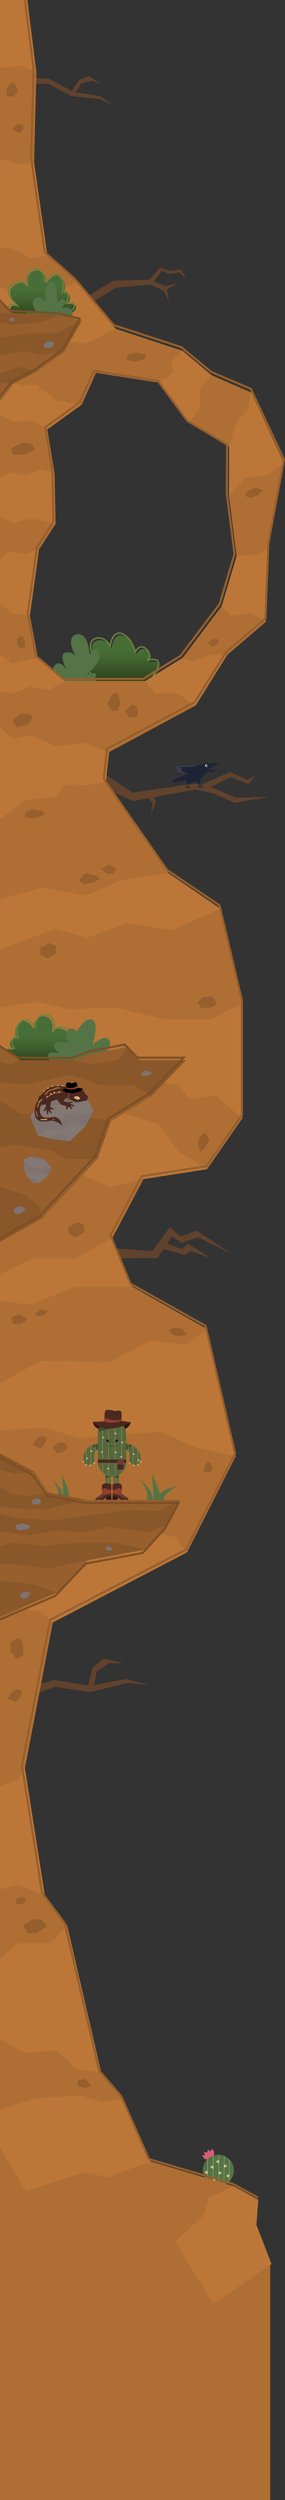 <?xml version="1.0" encoding="UTF-8"?>
<svg id="Layer_2" data-name="Layer 2" xmlns="http://www.w3.org/2000/svg" xmlns:xlink="http://www.w3.org/1999/xlink" viewBox="0 0 815.724 7149.682">
  <rect x="0" y="0" width="815.724" height="7149.682" fill="#333333" stroke="none"/>
  <defs>
    <style>
      .cls-1 {
        fill: url(#linear-gradient);
      }

      .cls-2 {
        fill: #d65e72;
        stroke: #d65e72;
      }

      .cls-2, .cls-3, .cls-4, .cls-5, .cls-6, .cls-7, .cls-8 {
        stroke-miterlimit: 10;
      }

      .cls-2, .cls-8 {
        stroke-width: 1.145px;
      }

      .cls-3 {
        stroke: #965f2d;
        stroke-width: 6px;
      }

      .cls-3, .cls-4, .cls-5, .cls-6, .cls-7, .cls-9, .cls-8, .cls-10 {
        fill: none;
      }

      .cls-11 {
        fill: #e9cc87;
      }

      .cls-12 {
        fill: #e4c16d;
      }

      .cls-13 {
        fill: #fff;
      }

      .cls-14 {
        fill: #7e7370;
      }

      .cls-15 {
        fill: #30150f;
      }

      .cls-16 {
        fill: #903f2e;
      }

      .cls-17 {
        fill: #af6f34;
      }

      .cls-18 {
        fill: #bc7738;
      }

      .cls-19 {
        fill: #bd703c;
      }

      .cls-20 {
        fill: #d5a277;
      }

      .cls-21 {
        fill: #e0b15b;
      }

      .cls-22 {
        fill: #d6cb88;
      }

      .cls-23 {
        fill: #1e2336;
      }

      .cls-24, .cls-25 {
        fill: #201f20;
      }

      .cls-26 {
        fill: #965f2d;
      }

      .cls-27 {
        fill: #895729;
      }

      .cls-28 {
        fill: #6e3d37;
      }

      .cls-29 {
        fill: #4b2820;
      }

      .cls-30 {
        fill: #57673d;
      }

      .cls-31 {
        fill: #547347;
      }

      .cls-32 {
        fill: #61422c;
      }

      .cls-33 {
        fill: #7c4f25;
      }

      .cls-4, .cls-5 {
        stroke-width: .702px;
      }

      .cls-4, .cls-8 {
        stroke: #b5b46c;
      }

      .cls-5 {
        stroke: #201f20;
      }

      .cls-6 {
        stroke: #1e2336;
      }

      .cls-6, .cls-7 {
        stroke-width: 1.766px;
      }

      .cls-6, .cls-7, .cls-9, .cls-10 {
        stroke-linecap: round;
      }

      .cls-7 {
        stroke: #444a63;
      }

      .cls-9 {
        stroke-width: 4.041px;
      }

      .cls-9, .cls-10 {
        stroke: #6c8241;
        stroke-linejoin: round;
      }

      .cls-34 {
        fill: url(#linear-gradient-3);
      }

      .cls-35 {
        fill: url(#linear-gradient-2);
      }

      .cls-10 {
        stroke-width: 3.566px;
      }

      .cls-36 {
        fill: #8b7f7b;
        opacity: .5;
      }

      .cls-25 {
        opacity: .4;
      }
    </style>
    <linearGradient id="linear-gradient" x1="354.283" y1="1851.862" x2="354.283" y2="2059.095" gradientTransform="matrix(1, 0, 0, 1, 0, 0)" gradientUnits="userSpaceOnUse">
      <stop offset=".023" stop-color="#486e37"/>
      <stop offset=".156" stop-color="#426431"/>
      <stop offset=".376" stop-color="#334b22"/>
      <stop offset=".567" stop-color="#233012"/>
    </linearGradient>
    <linearGradient id="linear-gradient-2" x1="123.473" y1="822.547" x2="122.703" y2="1011.814" xlink:href="#linear-gradient"/>
    <linearGradient id="linear-gradient-3" x1="-9825.466" y1="2954.768" x2="-9826.236" y2="3144.035" gradientTransform="translate(-9719.356) rotate(-180) scale(1 -1)" xlink:href="#linear-gradient"/>
  </defs>
  <g id="EVERYTHING_ELSE" data-name="EVERYTHING ELSE">
    <g>
      <g>
        <g>
          <path class="cls-2" d="M603.994,6172.722c1.182-.88,2.883-2.334,4.441-4.507,1.279-1.784,5.32-7.421,3.545-13.894-1.16-4.227-4.236-6.753-5.737-7.813-2.83,5.047-4.214,9.524-4.942,12.63-1.891,8.078-.233,10.705,.37,11.525,.758,1.031,1.663,1.673,2.323,2.059Z"/>
          <path class="cls-2" d="M603.145,6172.854c.931-1.131,2.314-3.141,2.86-5.925,1.153-5.883-2.332-10.647-3.578-12.37-2.265-3.132-5.01-4.934-6.88-5.918-1.178,2.827-2.704,7.763-1.697,13.586,.237,1.372,.585,2.617,.98,3.727l0,.001c.565,1.569,.847,2.354,1.476,3.157,1.083,1.384,2.553,1.985,4.588,2.879,.919,.404,1.704,.683,2.251,.862Z"/>
          <path class="cls-2" d="M603.792,6172.737c.036-1.419-.082-3.704-1.076-6.236-2.368-6.028-7.803-8.611-9.423-9.38-1.618-.769-4.563-1.904-8.552-1.983,1.168,6.454,3.381,11.172,5.082,13.265,1.206,1.484,2.691,2.76,2.691,2.76,1.265,1.087,1.897,1.63,2.841,2.019,1.804,.744,3.512,.507,5.411,.243,1.287-.179,2.327-.465,3.027-.689Z"/>
          <path class="cls-2" d="M604.038,6172.648c-1.087-1.289-2.74-2.983-5.065-4.552-3.507-2.365-6.717-3.212-7.719-3.454-5.25-1.265-9.703-.327-11.993,.34,.689,1.468,3.668,7.387,10.304,9.778,1.542,.556,5.206,1.817,9.521,.544,2.32-.685,3.981-1.852,4.952-2.656Z"/>
        </g>
        <circle class="cls-31" cx="625.072" cy="6206.797" r="44.471"/>
        <line class="cls-8" x1="656.388" y1="6176.792" x2="655.782" y2="6238.034"/>
        <line class="cls-8" x1="641.597" y1="6165.499" x2="640.771" y2="6248.966"/>
        <line class="cls-8" x1="626.718" y1="6162.36" x2="625.865" y2="6248.585"/>
        <line class="cls-8" x1="610.695" y1="6165.41" x2="609.872" y2="6248.602"/>
        <line class="cls-8" x1="594.362" y1="6176.179" x2="593.756" y2="6237.421"/>
        <path class="cls-20" d="M670.03,6253.682c-2.675,.033-6.99-.11-12.004-1.268-5.899-1.362-7.03-2.803-13.701-4.422-5.234-1.27-9.526-1.592-13.014-1.855-2.763-.208-7.103-.518-12.784-.142-2.137,.141-7.846,.603-14.963,2.383-4.509,1.127-4.906,1.614-8.418,2.447-5.573,1.322-10.745,1.56-15.033,1.393"/>
        <polygon class="cls-22" points="610.283 6238.929 619.831 6233.713 610.355 6228.462 610.283 6238.929"/>
        <polygon class="cls-22" points="626.291 6219.633 635.839 6214.417 626.363 6209.166 626.291 6219.633"/>
        <polygon class="cls-22" points="641.184 6199.717 650.732 6194.501 641.255 6189.25 641.184 6199.717"/>
        <polygon class="cls-22" points="627.006 6187.223 617.458 6182.007 626.935 6176.756 627.006 6187.223"/>
        <polygon class="cls-22" points="594.168 6217.88 584.62 6212.664 594.097 6207.413 594.168 6217.88"/>
        <polygon class="cls-22" points="656.085 6228.002 646.537 6222.786 656.014 6217.535 656.085 6228.002"/>
        <polygon class="cls-22" points="610.283 6202.759 600.735 6197.543 610.212 6192.292 610.283 6202.759"/>
      </g>
      <g>
        <g>
          <polygon class="cls-32" points="263.022 865.337 331.743 822.941 430.136 813.758 468.486 831.134 484.48 863.456 477.501 828.088 509.604 809.592 474.149 819.121 440.322 804.745 462.809 774.327 486.596 783.84 513.424 778.947 532.518 795.049 517.07 770.278 486.963 775.515 458.497 764.837 427.216 799.868 323.274 802.673 248.975 848.602 263.022 865.337"/>
          <polygon class="cls-32" points="74.924 239.579 137.857 239.576 204.92 275.027 283.841 282.887 325.425 301.93 284.124 274.064 217.104 264.15 231.914 238.838 262.291 230.791 290.279 241.412 255.212 217.752 226.417 228.37 205.074 260.004 141.051 225.606 71.676 220.862 74.924 239.579"/>
          <polygon class="cls-32" points="75.825 4852.729 156.557 4824.07 258.731 4839.011 363.555 4813.158 425.571 4818.652 359.9 4801.711 269.409 4819.509 276.882 4780.295 312.187 4756.139 352.928 4757.02 297.169 4742.636 265.065 4769.368 252.089 4819.668 154.293 4804.694 63.136 4830.198 75.825 4852.729"/>
          <polygon class="cls-32" points="450.558 3597.727 468.81 3572.137 530.132 3589.146 544.173 3577.382 603.904 3598.206 538.927 3557.802 519.831 3571.9 477.859 3556.28 492.583 3535.637 518.799 3554.335 567.384 3538.501 661.102 3584.555 562.474 3519.098 517.533 3536.604 486.4 3509.449 436.513 3577.81 331.285 3570.074 338.03 3598.643 450.558 3597.727"/>
          <g>
            <polygon class="cls-32" points="380.909 2290.896 424.807 2282.74 436.302 2295.904 432.322 2327.529 446.134 2293.698 440.012 2279.915 559.419 2257.728 610.881 2269.337 672.271 2295.997 772.479 2278.674 674.513 2281.769 619.614 2256.453 602.164 2252.014 659.736 2222.194 710.613 2242.04 731.217 2218.948 707.959 2229.844 658.106 2207.74 576.019 2245.363 558.676 2240.952 379.281 2266.396 292.368 2209.648 292.581 2250.637 380.909 2290.896"/>
            <g>
              <path class="cls-23" d="M617.113,2206.169c-.471,1.241-1.84,1.284-1.84,1.284,0,0-11.869-.61-18.888-.182s-12.404,10.874-14.639,13.435-7.535,8.143-7.535,8.143c0,0,.115,12.754-4.481,13.443s-9.192-6.434-9.192-6.434c0,0-2.758,.919-5.056,1.149s-5.745,.23-5.745,.23c0,0-6.434,7.009-11.49,5.975s-3.907-9.077-3.907-9.077l-6.327-2.521s-27.662,6.217-28.968,5.496,.598-2.116,.598-2.116c-11.042,3.555-6.82-2.702-1.753-5.803s19.538-6.363,24.611-9.745,7.891-10.146,7.891-10.146c0,0-15.101-9.724-16.91-12.401-5.364-7.94,38.329-5.261,38.329-5.261,0,0,26.304-4.134,33.82-8.455s41.711,1.691,41.711,1.691l-30.556,12.677,20.326,8.617Z"/>
              <g>
                <polyline class="cls-6" points="544.436 2252.119 535.603 2249.33 537.811 2242.007"/>
                <polyline class="cls-6" points="530.489 2250.027 535.603 2249.33 541.414 2255.373"/>
              </g>
              <g>
                <polyline class="cls-6" points="579.778 2247.688 570.637 2249.188 569.301 2241.657"/>
                <polyline class="cls-6" points="566.389 2252.119 570.637 2249.188 578.551 2251.956"/>
              </g>
              <polyline class="cls-7" points="558.123 2190.921 505.79 2192.991 518.749 2198.336 506.384 2200.231 518.009 2204.886 509.321 2206.272 535.032 2214.067"/>
              <circle class="cls-13" cx="590.892" cy="2189.575" r="3.617"/>
              <circle cx="591.882" cy="2189.561" r="2.024"/>
            </g>
          </g>
          <g>
            <g>
              <path class="cls-1" d="M268.648,1837.78c5.842-6.352,14.803-6.91,16.361-7.007,13.566-.845,27.233,8.684,34.103,24.354,0,0,5.519-48.098,34.694-36.27,29.174,11.827,37.059,52.04,37.059,52.04,0,0,12.616-26.02,31.54-8.673,18.924,17.347,3.942,31.54,3.942,31.54,0,0,32.328-7.096,31.54,9.462-.788,16.558-14.981,36.27-14.981,36.27,0,0,19.712,5.519,10.645,16.558-9.068,11.039-24.837,0-24.837,0,0,0,11.827,24.443-77.272,22.866-89.099-1.577-63.868-22.078-63.868-22.078,0,0-35.482,8.673-33.905-6.308,1.577-14.981,12.616-15.77,12.616-15.77,0,0-23.757-15.991-12.667-36.775,11.09-20.784,23.706-7.38,23.706-7.38-16.148-20.042-18.244-42.422-8.673-52.829Z"/>
              <path class="cls-9" d="M264.571,1831.367c5.842-6.352,14.803-6.91,16.361-7.007,13.566-.845,27.233,8.684,34.103,24.354,0,0,5.519-48.098,34.694-36.27,29.174,11.827,37.059,52.04,37.059,52.04,0,0,12.616-26.02,31.54-8.673,18.924,17.347,3.942,31.54,3.942,31.54,0,0,32.328-7.096,31.54,9.462-.788,16.558-14.981,36.27-14.981,36.27,0,0,19.712,5.519,10.645,16.558-9.068,11.039-24.837,0-24.837,0,0,0,11.827,24.443-77.272,22.866-89.099-1.577-63.868-22.078-63.868-22.078,0,0-35.482,8.673-33.905-6.308,1.577-14.981,12.616-15.77,12.616-15.77,0,0-23.757-15.991-12.667-36.775,11.09-20.784,23.706-7.38,23.706-7.38-16.148-20.042-18.244-42.422-8.673-52.829Z"/>
            </g>
            <path class="cls-31" d="M202.38,1979.66s-66.464-44.944-48.847-72.738c17.617-27.794,39.238,11.827,39.238,11.827,0,0-27.226-47.309-5.605-52.632,21.621-5.322,31.23,14.784,31.23,14.784,0,0-34.433-57.363,0-66.233,34.433-8.87,38.437,56.18,38.437,56.18,0,0,22.422-29.568,28.027-2.365,5.605,27.203-36.836,60.319-36.836,60.319,0,0,32.031-10.053,27.226,3.548-4.805,13.601-25.625,19.515-25.625,19.515,0,0,25.625-15.376,26.426-1.774,.801,13.601-32.832,32.049-32.832,32.049l-40.84-2.481Z"/>
          </g>
          <path class="cls-17" d="M739.324,6291.112l-70.28-38.8-238.42-71.18-78.14-179.32-62.35-73.25-97.91-421.85-64.06-87.02-56.81-362.62,79.78-417.01,384.37-200.65,50.71-100.1,88.29-174.28-83.4-365.03-88.22-49.83-74.67-42.17-49.87-28.62-56.62-138.84,88.97-168.49,127.25-19.8,54.72-8.51,101.09-145.57v-328.9l-63.35-270.94-68.81-46.91-79.46-54.18-179.28-260.15,9.44-86.27,247.72-133.08,90.3-144.75,110.06-94.19,8.25-213.61,44.12-241.3-93.54-201.36-113.2-49.26-83.52-69.98-191.75-63.29-109.48-132.07-85.53-76.63-1.7-10.3-36.46-256.66,6.61-256.17L78.314,.002H.004V7149.682H773.264v-684.9l-39.39-101.78,5.45-71.89ZM111.743,1571.222l47.4-72.68-3.16-145.97-20.55-124.58,98.53-70.94,40.8-90.84,183.14,28.68,84.23,114.31,113.98,68.16-.88,140.31,11.14,86.91,10.97,85.6-42.92,143.72-111.62,147.48-106.78,66.03H186.674l-78.09-66.03-23.11-120.58,26.27-189.58Z"/>
          <g>
            <polygon class="cls-18" points="669.04 6252.31 598.885 6283.669 581.975 6337.667 502.021 6410.639 610.336 6588.374 777.266 6475.109 733.873 6363.003 739.325 6291.115 669.04 6252.31"/>
            <polygon class="cls-18" points="430.623 6181.13 308.324 6226.336 242.102 6212.215 74.288 6266.32 0 6142.184 0 6034.06 100.108 6001.746 232.631 5992.88 293.083 6012.399 352.484 6001.814 430.623 6181.13"/>
            <polygon class="cls-18" points="290.13 5928.56 216.9 5915.296 162.091 5863.412 71.745 5870.455 0 5831.323 0 5601.35 51.587 5557.926 145.065 5557.926 192.22 5506.71 290.13 5928.56"/>
            <polygon class="cls-18" points="71.35 5057.07 128.16 5419.69 51.449 5389.752 0 5403.314 0 5108.335 50.392 5091.063 71.35 5057.07"/>
            <polygon class="cls-18" points="151.13 4640.06 535.5 4439.41 502.099 4396.243 402.65 4374.853 36.998 4462.634 21.496 4596.19 117.505 4608.512 151.13 4640.06"/>
            <polygon class="cls-18" points="591.1 3800 674.5 4165.03 561.784 4140.352 457.981 4094.12 228.604 4112.572 125.114 4082.17 0 4090.677 0 3956.514 115.16 3892.345 311.317 3895.672 432.659 3834.316 535.5 3846.109 591.1 3800"/>
            <polygon class="cls-18" points="378.34 3679.38 216.158 3679.38 86.201 3731.445 0 3719.984 0 3643.954 96.366 3598.643 216.158 3598.643 321.72 3540.54 378.34 3679.38"/>
            <polyline class="cls-18" points="410.69 3372.05 314.958 3394.976 201.028 3343.349 305.859 3168.785 453.822 3214.029 509.534 3291.722 592.66 3343.74"/>
            <polygon class="cls-18" points="693.75 2869.27 693.75 3198.17 618.131 3133.314 541.149 3142.883 509.534 3101.506 279.106 3073.433 0 3052.144 0 2881.383 107.105 2865.486 201.028 2887.04 331.285 2881.383 467.899 2915.267 603.11 2915.869 693.75 2869.27"/>
            <polygon class="cls-18" points="630.4 2598.33 492.691 2659.782 364.222 2639.872 251.369 2681.226 158.606 2656.494 0 2714.252 0 2571.31 123.864 2538.342 244.287 2562.502 346.875 2517.688 482.13 2497.24 630.4 2598.33"/>
            <polyline class="cls-18" points="312.29 2150.82 238.554 2124.663 162.195 2134.6 85.47 2102.282 38.543 2114.082 0 2079.901 0 2342.067 73.987 2286.597 156.145 2280.015 187.209 2243.316 246.589 2245.423 302.85 2237.09"/>
            <polyline class="cls-18" points="416.02 1947.41 442.342 1982.14 505.79 1982.14 560.017 2017.742 650.317 1872.987 600.5 1872.987 551.779 1891.575 522.8 1881.38"/>
            <polygon class="cls-18" points="108.58 1881.38 186.67 1947.41 140.968 1972.579 85.47 1963.571 40.081 1982.14 0 1978.993 0 1872.987 33.776 1897.989 108.58 1881.38"/>
            <polyline class="cls-18" points="111.74 1571.22 71.389 1585.119 28.838 1576.503 0 1598.891 0 1723.109 31.318 1752.761 85.47 1760.8"/>
            <polygon class="cls-18" points="155.98 1352.57 116.982 1342.548 77.139 1360.081 28.697 1351.315 0 1368.05 0 1478.028 38.642 1495.56 91.411 1482.809 159.14 1498.54 155.98 1352.57"/>
            <polyline class="cls-18" points="768.621 1565.196 743.802 1585.119 677.34 1590.18 634.427 1733.906 659.327 1760.8 720 1753.649 760.37 1778.8"/>
            <polygon class="cls-18" points="719.2 1122.53 708.046 1174.108 677.34 1206.266 656.11 1277.36 655.23 1417.67 701.524 1365.821 768.621 1358.4 812.74 1323.89 719.2 1122.53"/>
            <polygon class="cls-18" points="135.43 1227.99 91.411 1203.195 38.642 1206.763 0 1185.359 0 1083.791 67.715 1103.312 104.219 1100.934 163.674 1146.663 233.96 1157.05 135.43 1227.99"/>
            <polygon class="cls-18" points="522.483 1003.293 489.955 1033.712 495.429 1066.21 457.899 1094.894 542.136 1209.207 572.514 1166.106 571.204 1110.434 606.008 1073.275 522.483 1003.293"/>
            <polygon class="cls-18" points="221.25 807.93 142.553 833.098 57.889 837.147 0 822.538 0 970.107 110.625 953.24 171.009 977.066 254.498 979.849 330.73 940 221.25 807.93"/>
            <polyline class="cls-18" points="97.564 464.345 52.27 471.495 23.755 458.2 0 458.2 0 709.902 34.235 709.902 85.832 737.731 135.72 731.3"/>
            <polygon class="cls-18" points="104.172 208.172 61.546 187.632 0 193.057 0 0 78.318 0 104.172 208.172"/>
          </g>
          <polygon class="cls-3" points="268.724 1060.426 227.924 1151.266 129.394 1222.206 149.944 1346.786 153.104 1492.756 105.704 1565.436 79.434 1755.016 102.544 1875.596 180.634 1941.626 409.984 1941.626 516.764 1875.596 628.391 1728.121 671.304 1584.396 649.194 1411.886 650.074 1271.576 536.1 1203.422 451.863 1089.109 268.724 1060.426"/>
          <polygon class="cls-26" points="815.724 1313.462 815.544 1314.412 770.964 1555.682 762.584 1770.552 650.634 1865.362 559.124 2010.512 558.424 2010.882 309.294 2143.322 300.044 2226.952 480.394 2485.912 630.844 2587.422 695.264 2860.042 695.264 3190.492 591.743 3337.992 590.484 3338.182 407.944 3366.292 319.334 3532.332 375.664 3669.002 591.074 3789.852 591.374 3791.142 675.964 4157.512 534.454 4433.932 533.594 4434.372 146.174 4634.502 65.864 5049.882 123.124 5411.522 187.834 5498.512 187.984 5499.112 286.824 5920.562 349.704 5993.652 349.884 5994.062 428.344 6172.242 668.434 6243.172 668.714 6243.322 738.493 6281.452 738.214 6288.132 666.114 6248.742 423.974 6177.202 344.564 5996.892 281.324 5923.362 281.154 5922.652 182.274 5501.092 117.424 5413.912 117.314 5413.182 59.774 5049.772 59.874 5049.252 140.834 4630.512 142.124 4629.842 529.993 4429.482 669.624 4156.732 585.824 3793.792 370.904 3673.212 312.714 3532.002 313.374 3530.752 404.064 3360.812 588.304 3332.452 689.264 3188.592 689.264 2860.742 625.544 2591.082 476.104 2490.262 475.784 2489.802 293.834 2228.532 293.954 2227.412 303.684 2139.512 554.904 2005.962 646.044 1861.382 646.404 1861.082 756.694 1767.682 764.993 1555.022 765.024 1554.812 809.474 1314.272 715.764 1114.662 601.944 1065.652 601.614 1065.372 517.584 995.702 323.384 932.272 322.834 931.612 212.264 799.622 125.104 722.352 124.954 721.262 86.324 453.862 86.334 453.602 93.014 197.462 68.224 .002 74.274 .002 99.024 197.172 99.014 197.392 92.334 453.502 130.734 719.322 216.574 795.422 216.714 795.592 326.884 927.102 520.534 990.352 520.974 990.722 605.104 1060.482 720.234 1110.052 720.714 1111.082 815.724 1313.462"/>
          <g>
            <polygon class="cls-26" points="222.294 3495.539 196.068 3508.984 196.068 3529.25 216.659 3539.434 241.367 3524.481 241.367 3504.216 222.294 3495.539"/>
            <polygon class="cls-26" points="245.372 2496.869 224.723 2518.308 240.877 2529.257 267.8 2523.556 288.03 2513.063 274.6 2503.979 245.372 2496.869"/>
            <polygon class="cls-26" points="64.05 1265.505 31.534 1282.445 37.566 1300.979 67.398 1300.979 100.449 1286.203 92.397 1270.118 64.05 1265.505"/>
            <polygon class="cls-26" points="53.133 3758.16 31.578 3768.937 38.339 3786.158 61.868 3786.158 79.205 3772.159 53.133 3758.16"/>
            <polygon class="cls-26" points="579.249 2852.923 564.255 2866.292 576.606 2882.56 598.845 2882.56 621.065 2872.243 614.319 2858.356 603.606 2848.413 579.249 2852.923"/>
            <polygon class="cls-26" points="390.195 1007.551 367.56 1013.931 361.487 1027.733 381.914 1034.65 413.381 1027.733 420.006 1015.587 390.195 1007.551"/>
            <g>
              <polygon class="cls-26" points="380.171 2013.567 357.881 2031.607 369.026 2052.562 393.301 2048.39 393.301 2023.875 380.171 2013.567"/>
              <polygon class="cls-26" points="321.244 1985.921 307.11 2013.567 321.244 2033.065 336.848 2033.065 344.682 2009.493 336.848 1980.032 321.244 1985.921"/>
            </g>
            <polygon class="cls-26" points="50.247 355.501 35.545 367.494 42.896 374.317 55.478 380.844 68.627 367.494 63.549 355.501 50.247 355.501"/>
            <polygon class="cls-26" points="30.871 237.223 40.301 237.223 45.958 246.68 51.547 260.413 38.415 277.025 18.613 274.21 18.613 254.596 30.871 237.223"/>
            <polygon class="cls-26" points="607.595 1827.957 595.475 1839.356 607.595 1849.195 625.38 1839.356 625.38 1827.957 607.595 1827.957"/>
            <polygon class="cls-26" points="119.202 4105.21 101.841 4117.576 93.748 4133.024 115.782 4142.638 128.728 4129.283 134.173 4111.782 119.202 4105.21"/>
            <polygon class="cls-26" points="523.193 3800.087 496.598 3796.393 482.246 3805.373 494.567 3818.268 517.905 3821.277 534.821 3817.216 523.193 3800.087"/>
            <polygon class="cls-26" points="47.683 4684.299 30.061 4698.806 30.061 4723.244 47.683 4744.967 66.718 4734.106 66.718 4709.667 61.092 4689.667 47.683 4684.299"/>
            <polygon class="cls-26" points="141.797 2696.745 115.571 2710.19 115.571 2730.456 136.162 2740.64 160.87 2725.687 160.87 2705.422 141.797 2696.745"/>
            <polygon class="cls-26" points="118.06 3744.011 99.254 3758.383 113.822 3764.799 127.419 3759.919 138.102 3747.696 118.06 3744.011"/>
            <polygon class="cls-26" points="599.272 3262.847 588.29 3238.724 574.026 3248.74 566.106 3266.041 572.093 3293.359 583.936 3285.027 599.272 3262.847"/>
            <polygon class="cls-26" points="92.517 5489.458 65.702 5506.576 79.109 5529.158 102.396 5529.158 134.514 5509.308 119.332 5489.458 92.517 5489.458"/>
            <polygon class="cls-26" points="243.626 5945.8 222.304 5949.43 223.616 5965.982 243.821 5972.121 262.361 5964.625 243.626 5945.8"/>
            <polygon class="cls-26" points="63.921 5423.419 43.063 5432.544 48.929 5446.232 63.921 5446.232 75.654 5434.825 63.921 5423.419"/>
            <polygon class="cls-26" points="61.512 2039.981 35.249 2059.941 48.381 2079.901 81.472 2071.496 95.128 2045.339 61.512 2039.981"/>
            <polygon class="cls-26" points="311.635 2472.293 290.792 2484.799 303.849 2498.138 324.141 2498.138 333.788 2485.216 311.635 2472.293"/>
            <polygon class="cls-26" points="98.432 2313.979 75.797 2320.359 69.725 2334.161 90.151 2341.078 121.618 2334.161 128.243 2322.016 98.432 2313.979"/>
            <polygon class="cls-26" points="167.24 4125.949 150.419 4139.275 162.697 4155.414 181.89 4152.535 194.67 4139.275 183.796 4125.949 167.24 4125.949"/>
            <polygon class="cls-26" points="48.304 4829.851 30.943 4842.217 22.85 4857.664 44.885 4867.279 57.83 4853.924 63.275 4836.423 48.304 4829.851"/>
            <polygon class="cls-26" points="733.536 1393.77 708.638 1403.821 700.671 1418.76 717.779 1423.799 739.512 1414.776 752.153 1402.825 733.536 1393.77"/>
            <polygon class="cls-26" points="59.273 1818.833 48.556 1827.655 48.556 1842.517 59.273 1855.727 70.849 1849.122 70.849 1834.261 67.427 1822.098 59.273 1818.833"/>
            <polygon class="cls-26" points="593.676 4181.542 600.84 4181.542 605.139 4188.727 609.385 4199.16 599.407 4211.78 584.363 4209.642 584.363 4194.74 593.676 4181.542"/>
          </g>
        </g>
        <g>
          <g>
            <path class="cls-31" d="M177.77,4218.638s18.696,41.801,18.433,51.466c-.263,9.665-1.312,45.908-5.396,49.774-4.084,3.866-10.667,4.832-14.09,0-3.423-4.832,4.477-42.767,4.477-49.533s-3.423-51.707-3.423-51.707"/>
            <path class="cls-31" d="M151.232,4231.536s19.602,21.27,24.259,30.185c4.657,8.915,10.52,44.189,4.643,53.694-5.877,9.505-12.01,4.75-13.859,.447-1.297-3.018,2.147-46.565-.413-55.438-2.575-8.925-14.631-28.887-14.631-28.887Z"/>
          </g>
          <g>
            <path class="cls-31" d="M508.287,4250.123s-23.308,10.693-36.168,27.654c-12.86,16.961,5.224,45.353,0,55.309-5.224,9.956-25.318,9.218-26.523,0-1.206-9.218,1.206-47.565,14.065-62.314,12.86-14.749,48.626-20.649,48.626-20.649Z"/>
            <path class="cls-31" d="M435.04,4213.962s23.265,52.013,22.937,64.039c-.328,12.026-1.633,57.124-6.715,61.934-5.082,4.81-13.274,6.013-17.534,0-4.26-6.013,5.571-53.215,5.571-61.634s-4.26-64.34-4.26-64.34"/>
            <path class="cls-31" d="M402.017,4230.01s24.393,26.466,30.187,37.559c5.795,11.093,13.091,54.985,5.778,66.811-7.313,11.827-14.945,5.911-17.246,.556-1.614-3.755,2.672-57.941-.514-68.982-3.204-11.106-18.206-35.944-18.206-35.944Z"/>
          </g>
          <g>
            <path class="cls-15" d="M358.573,4086.946c2.255-1.234,5.175-3.168,8.012-6.133,4.773-4.988,6.868-10.34,7.805-13.425-7.195,3.199-14.39,6.397-21.584,9.596,1.922,3.321,3.845,6.642,5.767,9.963Z"/>
            <path class="cls-15" d="M282.941,4086.349l3.126-6.005c-2.625-1.95-5.273-3.901-7.944-5.854-3.915-2.862-7.812-5.677-11.69-8.447,.031,2.136,.38,5.086,1.801,8.219,3.971,8.756,12.972,11.579,14.707,12.088Z"/>
            <polygon class="cls-22" points="239.562 4176.777 235.193 4181.814 241.758 4182.805 239.562 4176.777"/>
            <polygon class="cls-22" points="244.221 4185.231 244.543 4191.891 249.973 4188.07 244.221 4185.231"/>
            <polygon class="cls-22" points="255.545 4188.533 259.445 4193.942 261.916 4187.779 255.545 4188.533"/>
            <polygon class="cls-22" points="269.164 4180.373 265.416 4185.888 272.053 4186.1 269.164 4180.373"/>
            <polygon class="cls-22" points="401.564 4176.638 405.933 4181.675 399.368 4182.665 401.564 4176.638"/>
            <polygon class="cls-22" points="396.905 4185.593 396.583 4192.253 391.153 4188.432 396.905 4185.593"/>
            <polygon class="cls-22" points="385.581 4188.707 381.681 4194.116 379.21 4187.953 385.581 4188.707"/>
            <polygon class="cls-22" points="371.962 4180.233 375.709 4185.749 369.073 4185.961 371.962 4180.233"/>
            <rect class="cls-30" x="301.832" y="4218.141" width="14.727" height="39.286"/>
            <rect class="cls-30" x="325.115" y="4218.141" width="14.727" height="39.286"/>
            <line class="cls-4" x1="306.523" y1="4244.07" x2="306.524" y2="4219.048"/>
            <line class="cls-4" x1="311.128" y1="4245.098" x2="311.128" y2="4220.358"/>
            <line class="cls-4" x1="335.308" y1="4245.063" x2="335.308" y2="4220.394"/>
            <line class="cls-4" x1="329.732" y1="4244.955" x2="329.732" y2="4220.502"/>
            <path class="cls-25" d="M316.559,4222.533c-4.909,2.332-9.818,4.663-14.727,6.995v-11.387l14.727,4.392Z"/>
            <path class="cls-25" d="M325.115,4222.533c4.909,2.332,9.818,4.663,14.727,6.995v-11.387c-4.909,1.464-9.818,2.928-14.727,4.392Z"/>
            <path class="cls-30" d="M280.257,4129.095v17.524c-1.416,.009-4.021,.249-6.218,2.018-.597,.48-2.494,2.145-3.6,7.514-1.392,6.751-.02,12.016-.342,19.057-.038,.822-.135,2.472-.625,4.544-.428,1.811-1.013,3.344-1.315,3.974-1.953,4.086-9.149,6.221-15.044,5.778-1.804-.136-8.401-.632-11.834-5.631-.804-1.17-1.234-2.296-1.474-3.091-.265-.925-.595-2.219-.862-3.784-.194-1.137-.959-5.947,.015-12.198,1.132-7.266,3.978-12.533,5.378-14.862,.953-1.585,4.091-6.561,9.953-11.228,1.473-1.173,4.4-3.346,8.518-5.303,6.627-3.149,12.888-4.097,17.448-4.313Z"/>
            <path class="cls-25" d="M283.617,4146.607c-1.119-.049-2.312-.051-3.571,.015-.441,.023-.873,.053-1.294,.09-4.823-4.657-9.645-9.314-14.468-13.971,2.857-1.204,6.499-2.415,10.82-3.12,2.306-.376,4.446-.55,6.367-.601,.715,5.862,1.431,11.724,2.146,17.587Z"/>
            <path class="cls-30" d="M360.595,4129.111v17.492c1.416,.009,4.021,.249,6.218,2.018,.597,.48,2.494,2.145,3.6,7.514,1.392,6.751,.02,12.016,.342,19.057,.038,.822,.135,2.472,.625,4.544,.428,1.811,1.013,3.344,1.315,3.974,1.953,4.086,9.149,6.221,15.044,5.778,1.804-.136,8.401-.632,11.834-5.631,.804-1.17,1.234-2.296,1.474-3.091,.265-.925,.595-2.219,.862-3.784,.194-1.137,.959-5.947-.015-12.198-1.132-7.266-3.978-12.533-5.378-14.862-.953-1.585-4.091-6.561-9.953-11.228-1.543-1.228-4.456-3.376-8.518-5.303-6.65-3.155-12.923-4.079-17.448-4.281Z"/>
            <path class="cls-25" d="M363.269,4146.917c-.71-.126-1.487-.229-2.325-.29-.472-.034-.926-.052-1.359-.057-.189-5.79-.378-11.58-.567-17.37,.607-.047,1.346-.079,2.188-.059,.674,.016,1.189,.061,1.567,.094,.856,.075,1.558,.174,2.212,.276,1.263,.198,2.958,.465,4.939,.963,1.755,.441,4.261,1.196,7.245,2.516l-13.9,13.927Z"/>
            <rect class="cls-30" x="280.046" y="4060.903" width="81.16" height="161.854" rx="40.58" ry="40.58"/>
            <line class="cls-4" x1="294.099" y1="4212.437" x2="293.108" y2="4067.134"/>
            <line class="cls-4" x1="274.039" y1="4148.637" x2="274.039" y2="4129.803"/>
            <line class="cls-4" x1="247.5" y1="4188.331" x2="247.11" y2="4146.42"/>
            <line class="cls-4" x1="259.733" y1="4188.997" x2="259.368" y2="4135.476"/>
            <line class="cls-4" x1="311.097" y1="4221.58" x2="310.091" y2="4074.196"/>
            <line class="cls-4" x1="329.657" y1="4221.748" x2="328.64" y2="4072.704"/>
            <line class="cls-4" x1="348.584" y1="4211.202" x2="347.605" y2="4067.764"/>
            <line class="cls-4" x1="380.736" y1="4188.959" x2="380.645" y2="4135.03"/>
            <line class="cls-4" x1="366.813" y1="4148.621" x2="366.706" y2="4129.785"/>
            <line class="cls-4" x1="394.33" y1="4188.007" x2="394.047" y2="4146.669"/>
            <path class="cls-25" d="M280.925,4094.12l72.609-16.676h-65.392s-5.219,6.085-7.217,16.676Z"/>
            <rect class="cls-29" x="280.046" y="4174.17" width="81.16" height="9.498"/>
            <rect class="cls-29" x="336.397" y="4175.842" width="17.356" height="26.984"/>
            <ellipse class="cls-24" cx="334.131" cy="4120.676" rx="5.382" ry="2.911" transform="translate(-2271.732 911.144) rotate(-34.438)"/>
            <ellipse class="cls-24" cx="308.202" cy="4120.676" rx="2.911" ry="5.382" transform="translate(-3264.577 2044.572) rotate(-55.562)"/>
            <path class="cls-5" d="M305.799,4136.307c10.025-0,20.051,0,30.076,0"/>
            <path class="cls-28" d="M335.133,4175.842v5.655c0,4.513,4.451,8.171,9.942,8.171s9.942-3.658,9.942-8.171v-5.655h-19.884Z"/>
            <polygon class="cls-22" points="294.11 4155.579 288.258 4152.383 294.066 4149.165 294.11 4155.579"/>
            <polygon class="cls-22" points="328.53 4102.649 334.337 4099.373 328.486 4096.234 328.53 4102.649"/>
            <polygon class="cls-22" points="293.234 4114.063 299.042 4110.787 293.19 4107.648 293.234 4114.063"/>
            <polygon class="cls-22" points="348.628 4169.673 342.776 4166.477 348.584 4163.258 348.628 4169.673"/>
            <polygon class="cls-22" points="247.064 4174.17 252.916 4170.973 247.108 4167.755 247.064 4174.17"/>
            <polygon class="cls-22" points="259.216 4153.384 265.068 4150.187 259.26 4146.969 259.216 4153.384"/>
            <polygon class="cls-22" points="347.765 4128.31 353.616 4125.113 347.808 4121.895 347.765 4128.31"/>
            <polygon class="cls-22" points="380.351 4161.994 386.203 4158.798 380.395 4155.579 380.351 4161.994"/>
            <polygon class="cls-22" points="329.149 4156.591 335 4153.394 329.192 4150.176 329.149 4156.591"/>
            <polygon class="cls-22" points="393.979 4179.05 399.831 4175.853 394.023 4172.635 393.979 4179.05"/>
            <polygon class="cls-22" points="311.128 4203.076 305.276 4199.879 311.084 4196.661 311.128 4203.076"/>
            <rect class="cls-15" x="303.954" y="4277.266" width="14.727" height="12.21"/>
            <rect class="cls-15" x="322.051" y="4277.266" width="14.727" height="12.21" transform="translate(658.83 8566.742) rotate(-180)"/>
            <path class="cls-29" d="M291.72,4247.818s7.057-12.304,26.961-1.99v33.73s-8.086-2.404-23.999,10.189l-18.088,.687s-6.869-1.832-1.145-6.983l17.058-12.25-.786-23.383Z"/>
            <path class="cls-29" d="M349.012,4247.818s-7.057-12.304-26.961-1.99v33.73s8.086-2.404,23.999,10.189l18.088,.687s6.869-1.832,1.145-6.983l-17.058-12.25,.786-23.383Z"/>
            <path class="cls-29" d="M266.433,4066.042c3.648,4.05,9.795,9.834,18.833,14.05,13.773,6.425,26.293,5.493,36.719,4.716,5.071-.378,20.238-1.901,35.877-9.264,4.042-1.903,16.528-8.157,16.528-8.157,0,0-3.779,.068-25.12-4.052l-1.709-3.813c.252-4.13,.324-7.642,.334-10.326,.035-9.712-.744-12.153-2.543-13.574-1.061-.838-2.105-1.028-3.969-1.343-2.325-.392-6.806-.731-12.57,1.577-3.113-1.157-21.69-7.88-27.345-.943-.861,1.056-1.572,2.605-2.533,17.823-.289,4.574-.477,8.392-.597,11.098l-1.977,1.255s-17.552,1-29.927,.953Z"/>
            <path class="cls-16" d="M298.729,4054.625s24.056,11.407,48.832,4.897l1.567,3.715s-27.48,11.657-52.187,1.44l1.788-10.052Z"/>
            <path class="cls-28" d="M275.449,4283.45c.182,.512,.522,1.221,1.195,1.766,.71,.576,2.249,1.34,8.128-.407,4.11-1.221,7.021-2.663,7.893-3.117,2.632-1.367,4.532-2.702,6.228-3.893,2.05-1.44,3.714-2.768,4.943-3.802-1.003-.581-2.222-1.177-3.653-1.67-3.048-1.051-5.779-1.196-7.676-1.127-5.686,4.083-11.372,8.166-17.058,12.249Z"/>
            <path class="cls-28" d="M364.884,4283.145c-.182,.512-.522,1.221-1.195,1.766-.71,.576-2.249,1.34-8.128-.407-4.11-1.221-7.021-2.663-7.893-3.117-2.632-1.367-4.532-2.702-6.228-3.893-2.05-1.44-3.714-2.768-4.943-3.802,1.003-.581,2.222-1.177,3.653-1.67,3.048-1.051,5.779-1.196,7.676-1.127,5.686,4.083,11.372,8.166,17.058,12.249Z"/>
            <path class="cls-16" d="M292.506,4271.201c1.306,.101,3.222,.35,5.437,1.041,1.673,.522,2.831,1.083,3.081,1.197,2.089,.957,6.749,1.021,17.656-2.322v-10.688c-2.455,.037-4.909,.073-7.364,.11-1.008-.445-2.486-1.115-4.249-1.985-5.017-2.477-5.756-3.323-7.375-3.062-1.268,.204-2.554,1.282-5.125,3.438-1.035,.868-1.848,1.641-2.401,2.188,.113,3.361,.226,6.722,.339,10.083Z"/>
            <path class="cls-16" d="M348.226,4271.201c-1.306,.101-3.222,.35-5.437,1.041-1.673,.522-2.831,1.083-3.081,1.197-2.089,.957-6.749,1.021-17.656-2.322v-10.688c2.455,.037,4.909,.073,7.364,.11,1.008-.445,2.486-1.115,4.249-1.985,5.017-2.477,5.756-3.323,7.375-3.062,1.268,.204,2.554,1.282,5.125,3.438,1.035,.868,1.848,1.641,2.401,2.188-.113,3.361-.226,6.722-.339,10.083Z"/>
          </g>
          <polygon class="cls-27" points="0 4156.215 98.66 4208.987 139.515 4268.569 245.06 4288.997 515.729 4288.997 478.278 4360.494 413.59 4431.992 250.167 4462.634 163.348 4554.559 0 4624.355 0 4156.215"/>
          <polygon class="cls-26" points="250.167 4462.634 139.515 4485.234 48.715 4473.934 0 4473.934 0 4520.656 94.343 4530.861 163.348 4554.559 250.167 4462.634"/>
          <polygon class="cls-26" points="413.59 4431.992 332.479 4411.956 216.39 4411.956 125.083 4421.974 35.671 4411.956 0 4421.974 0 4380.225 85.64 4390.285 160.934 4376.522 241.758 4381.358 311.317 4367.015 421.536 4381.358 478.278 4360.494 413.59 4431.992"/>
          <polygon class="cls-26" points="245.06 4288.997 136.071 4315.381 69.138 4315.381 0 4307.731 0 4329.724 49.058 4341.251 156.15 4347.891 252.916 4334.505 360.595 4318.444 455.583 4320.935 515.729 4288.997 245.06 4288.997"/>
          <polygon class="cls-26" points="139.515 4268.569 72.962 4278.984 30.89 4271.186 0 4250.123 0 4202.827 43.321 4213.962 98.66 4208.987 139.515 4268.569"/>
          <polygon class="cls-14" points="69.352 4551.72 55.437 4562.296 62.395 4572.872 79.928 4568.419 87.164 4554.559 69.352 4551.72"/>
          <polygon class="cls-14" points="310.97 4420.827 299.926 4427.453 306.844 4434.521 317.596 4434.521 322.708 4427.674 310.97 4420.827"/>
          <polygon class="cls-14" points="96.522 4286.85 88.577 4293.934 95.121 4302.553 106.905 4302.553 118.678 4297.087 115.104 4289.729 109.428 4284.46 96.522 4286.85"/>
          <polygon class="cls-14" points="64.488 4356.65 47.271 4361.503 42.652 4372.001 58.189 4377.263 82.125 4372.001 87.164 4362.763 64.488 4356.65"/>
          <polygon class="cls-33" points="0 4634.768 0 4628.244 156.784 4561.252 243.843 4469.073 407.231 4438.436 470.986 4367.972 505.959 4301.203 239.96 4301.203 132.925 4280.488 91.787 4220.494 .004 4171.4 .004 4164.595 95.909 4215.895 136.482 4275.064 240.536 4295.203 515.875 4295.203 475.947 4371.431 475.691 4371.714 410.325 4443.961 409.33 4444.147 246.867 4474.61 160.289 4566.28 159.715 4566.525 0 4634.768"/>
        </g>
        <g>
          <g>
            <g>
              <path class="cls-35" d="M99.648,774.318c36.267-4.891,33.019,36.545,33.02,36.547h0s19.48-35.234,40.584-19.261c21.104,15.972,8.929,49.543,8.929,49.543,0,0,4.058-11.883,14.61,0,10.552,11.883-4.058,29.133-4.058,29.133,0,0,23.539-5.887,25.162,7.912,1.623,13.799-25.162,21.104-25.162,21.104,0,0,8.117-.812,6.493,12.175-1.623,12.987-148.538,43.831-165.583-5.682-17.045-49.513,23.539-25.974,23.539-25.974,0,0-47.889-38.961-19.48-61.688,28.409-22.727,43.831,3.247,43.831,3.247-10.552-37.337,11.736-46.196,18.116-47.057Z"/>
              <path class="cls-10" d="M94.707,770.51c36.267-4.891,33.019,36.545,33.02,36.547h0s19.48-35.234,40.584-19.261c21.104,15.972,8.929,49.543,8.929,49.543,0,0,4.058-11.883,14.61,0,10.552,11.883-4.058,29.133-4.058,29.133,0,0,23.539-5.887,25.162,7.912,1.623,13.799-25.162,21.104-25.162,21.104,0,0,8.117-.812,6.493,12.175-1.623,12.987-148.538,43.831-165.583-5.682-17.045-49.513,23.539-25.974,23.539-25.974,0,0-47.889-38.961-19.48-61.688,28.409-22.727,43.831,3.247,43.831,3.247-10.552-37.337,11.736-46.196,18.116-47.057Z"/>
            </g>
            <path class="cls-31" d="M165.305,864.228s11.707-13.556,18.485-6.778c6.778,6.778-7.394,25.88-7.394,25.88,0,0,16.021-11.707,28.961,4.313,12.94,16.021-24.647,46.83-59.154,48.678-34.506,1.849-77.023-28.961-67.78-42.517,9.243-13.556,27.728,1.232,27.728,1.232,0,0-24.647-32.042-4.929-42.517,19.718-10.475,28.961,13.556,28.961,13.556-1.476-3.955-3.79-29.02,3.417-48.736,2.583-3.768,8.537-11.619,14.657-11.65,12.324-.064,14.703,28.359,17.048,58.537Z"/>
          </g>
          <polygon class="cls-27" points="0 859.922 34.235 894.629 174.014 902.052 233.963 917.004 182.822 1007.341 107.278 1061.812 38.642 1097.538 0 1146.663 0 859.922"/>
          <polygon class="cls-26" points="174.014 902.052 115.361 920.705 35.996 929.127 0 921.818 0 965.487 85.47 953.24 160.629 953.24 233.963 917.004 174.014 902.052"/>
          <polygon class="cls-26" points="107.278 1061.812 57.139 1049.615 0 1066.21 0 1015.292 71.605 1003.293 115.361 1014.18 182.822 1007.341 107.278 1061.812"/>
          <polygon class="cls-26" points="0 859.922 34.235 894.629 17.118 897.584 0 894.388 0 859.922"/>
          <polygon class="cls-26" points="38.642 1097.538 12.098 1094.201 0 1102.38 0 1146.663 38.642 1097.538"/>
          <polygon class="cls-14" points="34.152 907.955 25.846 913.225 29.744 918.9 38.006 918.9 42.624 911.22 34.152 907.955"/>
          <polygon class="cls-14" points="137.128 975.821 124.488 985.302 128.479 994.782 146.609 994.782 153.885 987.333 153.885 978.53 137.128 975.821"/>
          <polygon class="cls-33" points="0 1138.799 0 1129.093 31.241 1089.378 100.256 1053.454 175.092 999.494 223.964 913.163 168.123 899.236 27.472 891.766 .004 863.919 .004 855.375 30.111 885.898 169.016 893.275 233.074 909.251 179.666 1003.593 179.134 1003.977 103.412 1058.575 35.157 1094.104 0 1138.799"/>
        </g>
        <g>
          <g>
            <path class="cls-34" d="M129.936,2906.539c-36.267-4.891-33.019,36.545-33.02,36.547h0s-19.48-35.234-40.584-19.261c-21.104,15.972-8.929,49.543-8.929,49.543,0,0-4.058-11.883-14.61,0-10.552,11.883,4.058,29.133,4.058,29.133,0,0-23.539-5.887-25.162,7.912-1.623,13.799,25.162,21.104,25.162,21.104,0,0-8.117-.812-6.493,12.175,1.623,12.987,148.538,43.831,165.583-5.682,17.045-49.513-23.539-25.974-23.539-25.974,0,0,47.889-38.961,19.48-61.688-28.409-22.727-43.831,3.247-43.831,3.247,10.552-37.337-11.736-46.196-18.116-47.057Z"/>
            <path class="cls-10" d="M134.877,2902.731c-36.267-4.891-33.019,36.545-33.02,36.547h0s-19.48-35.234-40.584-19.261c-21.104,15.972-8.929,49.543-8.929,49.543,0,0-4.058-11.883-14.61,0-10.552,11.883,4.058,29.133,4.058,29.133,0,0-23.539-5.887-25.162,7.912-1.623,13.799,25.162,21.104,25.162,21.104,0,0-8.117-.812-6.493,12.175,1.623,12.987,148.538,43.831,165.583-5.682,17.045-49.513-23.539-25.974-23.539-25.974,0,0,47.889-38.961,19.48-61.688-28.409-22.727-43.831,3.247-43.831,3.247,10.552-37.337-11.736-46.196-18.116-47.057Z"/>
          </g>
          <path class="cls-31" d="M264.611,3042.773s-104.83,19.06-122.973-11.936c-18.144-30.995,27.215-19.144,27.215-19.144,0,0-26.207-23.702-7.056-30.084,19.152-6.381,39.185,3.647,39.185,3.647,0,0-20.034-18.489-8.946-36.137,11.088-17.649,28.223,0,28.223,0,0,0,24.191-43.174,44.351-32.235,20.16,10.94,0,70.195,0,70.195,0,0,40.319-35.553,49.391-9.116,9.072,26.437-49.391,64.81-49.391,64.81Z"/>
          <polygon class="cls-27" points="0 2994.287 57.804 3031.738 207.608 3031.738 263.785 3013.012 364.222 2994.287 399.971 3031.738 532.753 3031.738 432.315 3135.58 316.557 3207.077 279.106 3314.324 122.492 3482.854 0 3552.048 0 2994.287"/>
          <polygon class="cls-26" points="0 2994.287 57.804 3031.738 28.902 3044.392 0 3036.64 0 2994.287"/>
          <polygon class="cls-26" points="207.608 3031.738 263.785 3013.012 364.222 2994.287 339.755 3031.738 267.499 3044.392 207.608 3031.738"/>
          <polygon class="cls-26" points="316.557 3207.077 223.204 3187.41 57.804 3185.056 0 3147.714 0 3095.317 76.549 3101.506 201.028 3073.433 285.915 3102.865 383.623 3102.865 432.315 3135.58 316.557 3207.077"/>
          <polygon class="cls-26" points="279.106 3314.324 189.035 3314.324 151.314 3291.722 41.418 3273.167 0 3281.45 0 3394.976 68.059 3415.884 111.194 3445.6 122.492 3482.854 279.106 3314.324"/>
          <polygon class="cls-14" points="413.436 3060.93 402.495 3072.289 411.054 3078.091 425.32 3075.07 436.038 3069.51 428.923 3064.697 413.436 3060.93"/>
          <polygon class="cls-14" points="51.369 3450.227 37.161 3459.298 44.265 3471.262 56.604 3471.262 73.622 3460.745 65.577 3450.227 51.369 3450.227"/>
          <polygon class="cls-33" points="0 3544.543 0 3537.651 113.614 3473.474 269.484 3305.744 307.078 3198.086 423.422 3126.227 518.68 3027.74 391.69 3027.74 356.177 2990.536 257.611 3008.913 206.158 3028.8 49.91 3027.735 49.175 3027.258 .004 2995.4 0 2988.249 51.702 3021.746 205.058 3022.792 255.965 3003.116 358.273 2984.042 394.258 3021.74 532.83 3021.74 427.213 3130.938 312.041 3202.073 274.734 3308.908 274.306 3309.368 117.375 3478.24 116.97 3478.469 0 3544.543"/>
          <g>
            <g>
              <polygon class="cls-14" points="87.831 3307.347 125.27 3313.581 148.341 3341.491 136.349 3362.667 112.19 3382.925 93.775 3382.925 78.475 3365.005 67.901 3341.491 67.901 3316.697 87.831 3307.347"/>
              <polygon class="cls-36" points="87.831 3307.347 100.681 3321.725 125.27 3313.581 148.341 3341.491 128.249 3337.94 100.681 3341.491 79.895 3329.157 67.901 3316.697 87.831 3307.347"/>
              <polygon class="cls-36" points="67.901 3341.491 86.159 3353.481 113.072 3353.481 136.349 3362.667 112.19 3382.925 102.125 3367.669 88.862 3370.507 78.475 3365.005 67.901 3341.491"/>
            </g>
            <g>
              <polygon class="cls-14" points="245.769 3136.262 206.449 3128.904 154.802 3134.734 118.493 3150.846 86.201 3192.86 108.121 3247.159 155.503 3258.66 199.188 3264.016 244.709 3220.841 267.499 3177.395 245.769 3136.262"/>
              <polygon class="cls-36" points="245.769 3136.262 222.141 3160.185 184.947 3157.137 150.133 3162.806 118.493 3150.846 86.201 3192.86 126.671 3190.165 156.214 3200.805 191.945 3187.41 236.144 3190.136 267.499 3177.395 245.769 3136.262"/>
              <polygon class="cls-36" points="108.121 3247.159 137.762 3229.102 184.906 3229.102 211.479 3214.029 244.709 3220.841 199.188 3264.016 184.278 3243.546 158.606 3247.314 155.503 3258.66 108.121 3247.159"/>
            </g>
            <g>
              <polygon class="cls-12" points="123.864 3118.405 129.478 3119.89 125.249 3123.834 123.864 3118.405"/>
              <polygon class="cls-12" points="135.155 3109.824 140.37 3112.379 135.45 3115.419 135.155 3109.824"/>
              <polygon class="cls-12" points="149.434 3103.62 153.629 3107.635 148.02 3109.041 149.434 3103.62"/>
              <polygon class="cls-12" points="164.724 3101.506 168.153 3106.192 162.385 3106.597 164.724 3101.506"/>
              <polygon class="cls-12" points="179.54 3102.521 181.652 3107.931 175.973 3106.842 179.54 3102.521"/>
              <path class="cls-29" d="M109.192,3147.714c.05-.637,.13-1.553,.254-2.652,.402-3.586,.603-5.379,1.202-6.749,.262-.599,.691-1.387,4.299-4.671,1.417-1.289,3.349-2.986,5.737-4.905-1.517,2.23-2.76,4.215-3.734,5.838-.736,1.226-2.033,3.387-3.533,6.261-.711,1.362-1.353,2.664-2.519,4.457-.68,1.045-1.288,1.874-1.706,2.422Z"/>
              <path class="cls-16" d="M195.044,3139.972c-3.185-.056-5.373,2.02-5.367,3.97,.004,1.388,1.121,2.813,2.389,3.112,1.914,.453,4.653-1.544,5.657-5.387l-2.678-1.696Zm-.241,4.287c-1.21,.969-2.454,1.426-2.779,1.02s.392-1.52,1.602-2.49c1.21-.969,2.454-1.426,2.779-1.02s-.392,1.52-1.602,2.49Z"/>
              <rect class="cls-16" x="197.799" y="3140.952" width="1.548" height="7.975" transform="translate(-712.199 128.225) rotate(-13.187)"/>
              <path class="cls-29" d="M178.251,3219.814s-17.976-18.42-37.728-14.203c-19.751,4.217-37.284,2.219-40.835-17.976-3.551-20.195,7.324-39.059,9.987-40.835,2.663-1.775,17.532-53.484,78.784-38.171l16.866,5.326s7.546-5.104,14.425-5.77c0,0,28.185,22.415,30.848,26.409,2.663,3.995-2.441,12.65-2.441,12.65,0,0-26.409,5.992-32.401,4.66-5.992-1.332-20.195-11.54-20.195-11.54-1.917-.973-3.373-.935-4.159-.826-.912,.126-1.839,.475-6.484,4.534-2.615,2.285-2.78,2.576-2.788,2.935-.027,1.249,1.849,3.167,11.761,5.686,1.131-.338,2.73-.775,4.678-1.174,2.64-.541,4.049-.628,4.504-.652,1.482-.077,4.778-.25,5.062,.702,.201,.674-1.155,1.753-2.202,2.271-1.124,.556-1.574,.307-3.213,.812-.53,.163-3.06,.942-3.02,1.708,.027,.523,1.245,.717,3.885,1.541,1.999,.624,3.834,1.197,5.618,2.133,1.924,1.01,4.622,2.877,4.303,3.748-.255,.698-2.366,.536-2.869,.498-1.353-.104-1.829-.466-3.871-1.08-2.307-.693-3.823-1.133-4.333-.51-.383,.468-.046,1.351,.173,1.922,.318,.831,.691,1.104,1.963,2.633,1.165,1.4,1.437,1.874,1.628,2.274,.366,.766,.834,1.749,.473,2.173-.56,.658-2.968-.196-4.662-1.455-.377-.281-1.033-.937-2.346-2.25-1.399-1.399-1.993-2.089-3.038-2.207-.211-.024-.846-.088-1.474,.244-1.296,.683-1.614,2.543-1.761,3.397-.026,.152-.111,.689-.199,1.287-.111,.757-.114,.855-.143,1.012-.176,.963-.948,2.189-1.627,2.21-.71,.022-1.557-1.267-1.841-3.226-.158-.775-.293-1.614-.386-2.511-.211-2.029-.158-3.851,0-5.387l-14.956-3.424-10.745-14.935c-5.843,1.752-11.686,3.504-17.529,5.256-9.282,3.598-18.564,7.196-27.847,10.794,0,0-11.195,16.844,2.929,33.165,0,0,6.905,5.545,29.19,1.151,22.285-4.394,28.012,25.002,28.012,25.002Z"/>
              <path class="cls-21" d="M211.479,3137.138c2.725-.716,5.451-1.432,8.176-2.149,.573-.047,1.445-.052,2.425,.244,1.46,.44,2.354,1.303,3.858,2.853,1.59,1.64,2.957,3.117,4.085,4.368-1.206,.552-7.009,3.092-11.699,1.11-1.118-.473-2.211-1.21-2.211-1.21-2.533-1.709-3.929-3.886-4.634-5.216Z"/>
              <path class="cls-29" d="M220.626,3134.965c-.014,.029-1.14,2.396-1.154,2.425l-.754,1.584,.038,1.347,.097,3.457c.014-.039,1.004-2.845,1.018-2.884l.531-1.505,.076-1.504c.002-.039,.146-2.882,.148-2.92Z"/>
              <path class="cls-16" d="M196.748,3124.776c-.599,1.632-1.174,3.568-1.581,5.775-.681,3.696-.668,6.941-.456,9.435l2.979,1.867c-.321-2.922-.202-5.33-.016-7.042,.116-1.064,.255-2.234,.677-3.71,.724-2.535,1.848-4.422,2.678-5.608-.632-.096-1.271-.198-1.916-.304-.8-.133-1.588-.27-2.364-.412Z"/>
              <path class="cls-19" d="M126.716,3130.358c-.442-.68,2.442-3.234,6.481-6.81,4.623-4.092,7-6.184,10.604-7.363,2.627-.86,2.806-.32,6.026-1.365,4.543-1.475,4.587-2.747,8.286-3.974,4.279-1.419,8.067-1.026,10.536-.77,2.869,.297,6.918,1.128,6.876,1.753-.052,.784-6.42-.301-14.876,2.218-1.801,.536-2.777,.963-8.247,2.689-3.413,1.077-5.12,1.616-5.638,1.749-2.251,.579-3.069,.648-4.471,1.352-1.56,.783-2.57,1.713-3.663,2.735-2.237,2.092-2.456,2.977-3.8,4.319-3.046,3.042-7.635,4.204-8.115,3.466Z"/>
              <path class="cls-19" d="M107.287,3192.956c-.857-1.105-1.531-1.91-1.977-2.734-2.2-4.062-2.191-9.552-2.178-10.957,.01-1.016,.035-3.556,.499-3.616,.476-.062,1.239,2.637,1.484,3.613,.326,1.297,.467,2.397,.467,2.397,.176,1.373,.06,1.683,.314,2.586,.163,.577,.32,.842,.932,2.059,.441,.877,1.036,2.061,1.302,2.665,1.069,2.432,1.122,5.312,.576,5.49-.094,.031-.256-.003-1.42-1.502Z"/>
              <path class="cls-21" d="M134.867,3201.995c.214-.393,.284-.929,.075-1.317-.457-.848-2.119-.757-3.702-.646-5.65,.398-8.094,.908-11.168,.717-1.438-.09-2.58-.306-3.218-.443-1.197-.281-1.57-.175-1.665,0-.213,.393,.786,1.494,1.938,2.087,.205,.106,.631,.306,2.385,.571,2.236,.338,3.891,.366,4.423,.371,.84,.008,1.438-.02,2.062-.048,6.783-.304,8.305-.253,8.87-1.292Z"/>
              <path class="cls-21" d="M107.268,3163.736c-.244,.97-.175,1.78-.048,3.127,.118,1.257,.163,1.887,.349,1.921,.429,.078,1.306-2.47,1.842-4.46,1.415-5.253,.633-7.278,2.558-10.16,.325-.486,.701-.953,1.454-1.887,1.644-2.039,2.466-3.058,3.481-3.858,1.889-1.49,2.804-1.258,3.47-2.532,.621-1.189,.544-2.767,.033-2.98-.489-.204-1.123,.947-2.673,2.487-3.35,3.328-5.073,2.609-6.17,4.967-.409,.88-1.084,2.948-1.375,4.207-.046,.2-.172,.763-.485,1.456-.315,.697-.589,1.015-.809,1.375-.905,1.486-.05,2.336-.837,4.543-.363,1.017-.566,.901-.79,1.792Z"/>
              <ellipse class="cls-21" cx="153.174" cy="3200.805" rx="3.041" ry=".844"/>
              <path class="cls-29" d="M228.001,3114.718s10.787,5.298,11.981,6.606,3.353,5.508,4.27,7.103c.917,1.595-16.251-13.709-16.251-13.709Z"/>
              <path d="M223.204,3110.889c-1.799-6.113-2.51-9.719-2.738-11.989-.036-.354-.112-1.133-.648-1.875-1.142-1.579-3.484-1.675-4.101-1.701-2.272-.097-2.499,.811-7.055,1.961-2.157,.544-3.442,.678-4.844,.342-1.035-.248-1.408-.579-2.326-.998-2.267-1.034-6.49-1.985-9.387,.018-.425,.294-1.882,1.301-2.428,2.995-0,0-.06,.186-.539,2.196h0c-.025,3.441-.05,6.882-.075,10.323-2.438,1.166-4.702,2.267-6.778,3.289-2.71,1.334-3.283,1.687-3.422,2.02-.024,.057-.031,.099-.039,.151-.319,2.002,8.216,4.986,9.88,5.568,3.004,1.05,6.014,2.103,10.227,2.682,7.866,1.083,14.071-.423,20.549-1.952,.759-.179,3.481-.837,6.909-2.066,.356-.128,2.406-.87,4.992-2.125,2.66-1.291,3.892-2.156,4.849-3.49,.722-1.008,1.084-1.512,.942-2.065-.335-1.31-3.045-1.476-10.994-2.784-1.29-.212-2.334-.392-2.97-.502Z"/>
              <path class="cls-16" d="M189.061,3112.162c3.012,1.412,8.021,3.28,14.435,3.519,9.444,.352,16.545-3.029,19.708-4.792-.495-1.811-.991-3.622-1.486-5.433-2.675,1.754-6.649,3.892-11.813,5.158-9.319,2.285-17.145,.416-20.87-.752l.026,2.3Z"/>
              <g>
                <path class="cls-29" d="M137.988,3181.333c.029,2.004,.268,2.554-.035,3.768-.113,.452-.586,2.347-1.406,2.308-1.023-.049-2.184-3.091-2.67-5.141-.451-1.9-.499-3.709-.552-5.68-.069-2.603,.097-3.734-.451-3.953-.802-.321-2.403,1.587-2.739,1.987-1.037,1.236-.911,1.72-1.845,2.489-.87,.717-2.432,1.492-3.087,1.065-.925-.603,.265-3.403,.8-4.663,.164-.387,.687-1.578,2.069-3.671,1.019-1.544,1.972-2.77,2.677-3.627,.087-.214,.202-.539,.271-.946,.114-.664,.026-1.058,.03-1.723,.002-.384,.035-.93,.18-1.594,3.835,.004,7.67,.007,11.505,.011l.201,3.95c1.681,.436,3.634,1.072,5.727,2.013,.926,.417,1.777,.847,2.552,1.274,1.996,.979,3.107,2.196,2.867,2.805-.23,.583-1.769,.796-2.847,.589-.176-.034-.281-.067-1.119-.254-.662-.147-1.26-.274-1.429-.308-.953-.192-3.028-.61-4.15,.261-.544,.422-.67,.998-.71,1.19-.193,.952,.358,1.726,1.419,3.465,.995,1.631,1.492,2.447,1.675,2.879,.822,1.942,.994,4.355,.123,4.596-.562,.155-1.463-.619-2.166-1.223-.367-.315-.788-.729-1.92-2.264-1.237-1.677-1.413-2.103-2.199-2.69-.541-.403-1.376-1.026-1.99-.868-.818,.21-.814,1.693-.781,3.957Z"/>
                <path class="cls-29" d="M130.751,3166.215c4.101,.009,8.201,.019,12.302,.028,1.155-6.164,2.31-12.327,3.466-18.491,1.051-9.281-18.037-2.452-18.037-2.452l-10.865,15.075,14.035-2.149c-.3,2.663-.6,5.326-.9,7.988Z"/>
              </g>
              <path class="cls-11" d="M213.137,3139.637s-1.463-1.834,.462-3.055l6.055-1.593s3.208-1.38,8.484,5.413c0,0,1.864,2.591-1.877,3.377s-8.469,1.496-13.125-4.142Z"/>
              <path class="cls-28" d="M220.626,3134.965c-.014,.029-1.14,2.396-1.154,2.425l-.754,1.584,.038,1.347,.097,3.457c.014-.039,1.004-2.845,1.018-2.884l.531-1.505,.076-1.504c.002-.039,.146-2.882,.148-2.92Z"/>
              <polygon class="cls-12" points="143.788 3125.181 148.645 3128.365 143.386 3130.769 143.788 3125.181"/>
              <polygon class="cls-12" points="153.811 3121.044 158.606 3124.322 153.301 3126.624 153.811 3121.044"/>
              <polygon class="cls-12" points="168.03 3119.661 172.545 3123.313 167.072 3125.181 168.03 3119.661"/>
              <polygon class="cls-12" points="133.362 3133.186 138.221 3136.366 132.964 3138.774 133.362 3133.186"/>
              <path class="cls-19" d="M141.619,3131.979c-4.486,3.637-7.104,3.789-8.655,6.796-.533,1.033-.92,2.365-.56,2.615,.483,.336,2.031-1.476,4.649-3.627,2.721-2.236,5.04-3.557,7.077-4.718,2.347-1.338,4.152-2.109,7.762-3.653,4.999-2.137,7.498-3.206,9.513-3.425,3.631-.394,4.138,.655,7.682-.147,3.149-.713,3.109-1.623,6.008-1.997,0,0,2.772-.358,3.42-1.38,.009-.015,.029-.05,.023-.091-.053-.391-2.617-.293-4.355-.041-2.506,.363-2.441,.939-4.715,1.376-2.019,.388-2.171-.037-6.162,.149-2.144,.1-3.279,.153-4.702,.486-2.318,.542-2.508,1.151-5.305,2.302-4.604,1.895-6.339,1.171-9.478,3.407-1.044,.743-.562,.616-2.204,1.948Z"/>
            </g>
          </g>
        </g>
      </g>
    </g>
  </g>
</svg>